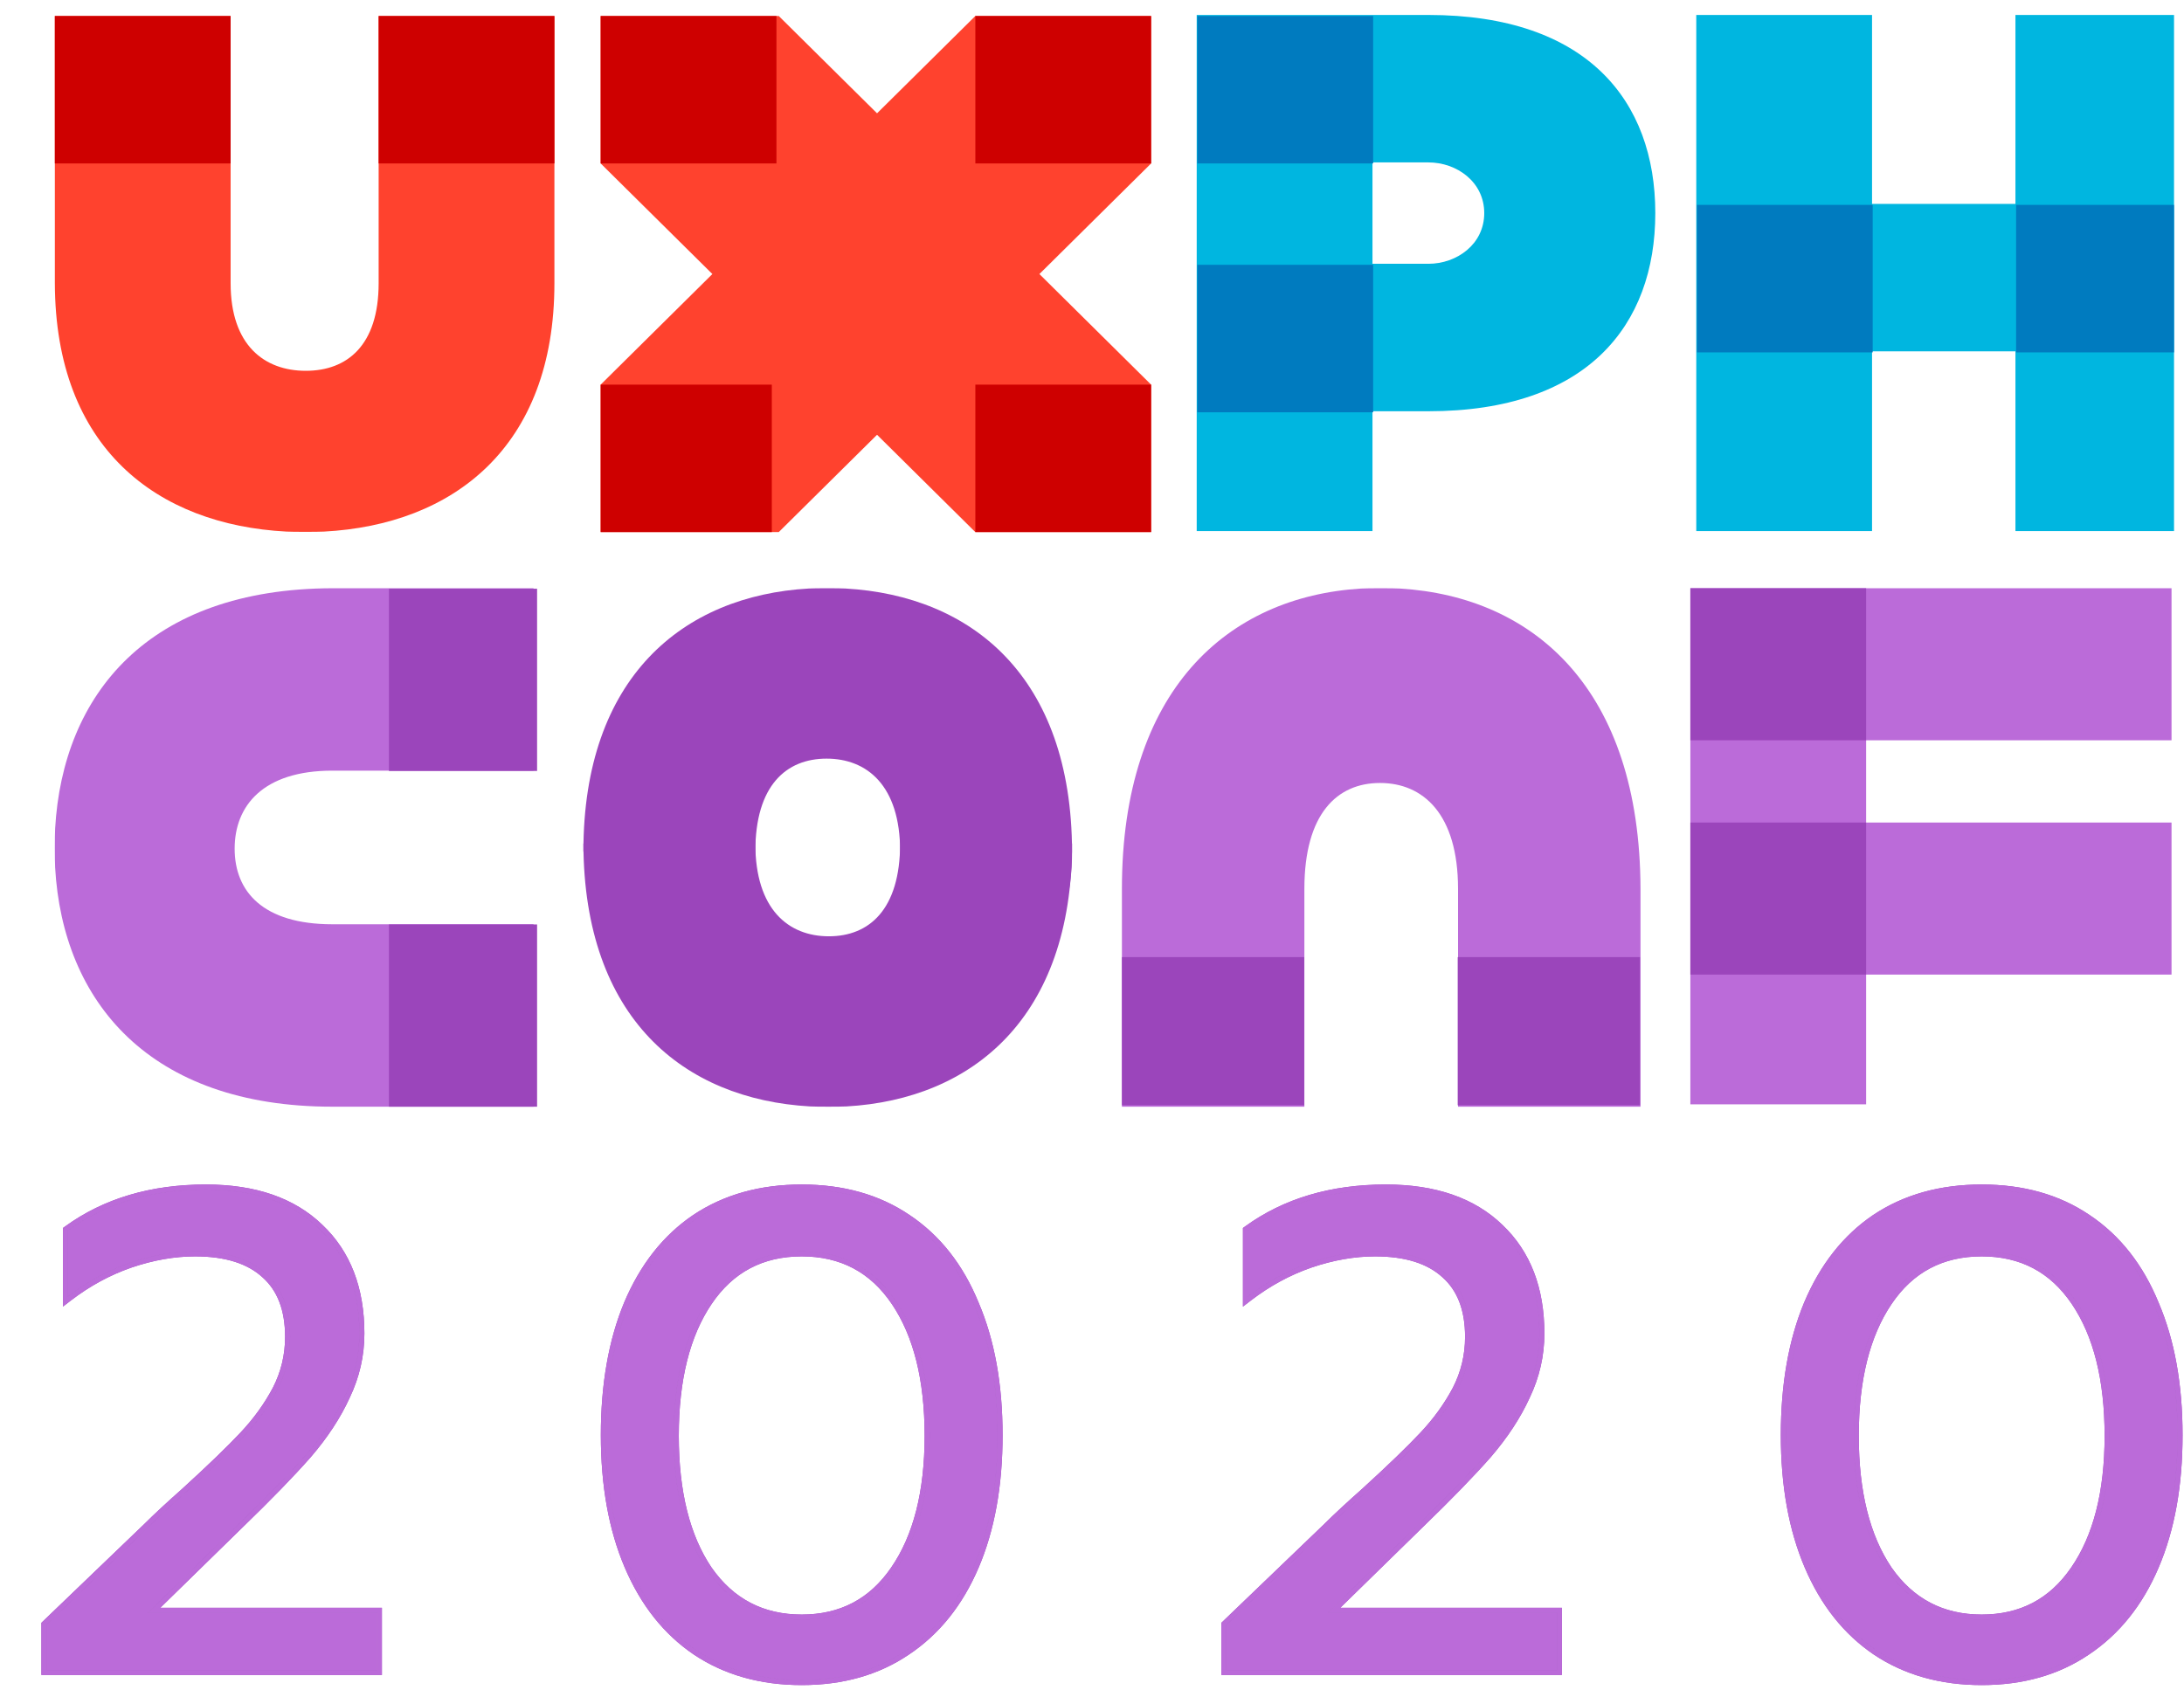 <svg width="438" height="339" viewBox="0 0 438 339" fill="none" xmlns="http://www.w3.org/2000/svg">
<path d="M9.304 325.955L29.689 306.38C31.489 304.58 34.01 302.24 37.249 299.36C42.38 294.68 46.294 290.9 48.995 288.02C51.694 285.14 53.9 282.08 55.609 278.84C57.319 275.51 58.175 271.955 58.175 268.175C58.175 262.595 56.554 258.365 53.315 255.485C50.075 252.515 45.349 251.03 39.139 251.03C34.91 251.03 30.544 251.795 26.044 253.325C21.634 254.855 17.494 257.105 13.624 260.075V246.845C21.184 241.355 30.41 238.61 41.3 238.61C51.02 238.61 58.58 241.22 63.98 246.44C69.379 251.57 72.079 258.59 72.079 267.5C72.079 271.82 71.135 275.96 69.245 279.92C67.445 283.88 64.879 287.795 61.55 291.665C58.219 295.445 53.719 300.08 48.05 305.57L29.689 323.525H75.59V335H9.304V325.955Z" fill="#9B45BB"/>
<path d="M160.782 337.025C152.682 337.025 145.662 335.045 139.722 331.085C133.872 327.125 129.372 321.455 126.222 314.075C123.072 306.695 121.497 297.965 121.497 287.885C121.497 277.805 123.027 269.075 126.087 261.695C129.237 254.225 133.737 248.51 139.587 244.55C145.527 240.59 152.592 238.61 160.782 238.61C168.972 238.61 175.992 240.59 181.842 244.55C187.782 248.51 192.282 254.225 195.342 261.695C198.492 269.075 200.067 277.805 200.067 287.885C200.067 297.965 198.492 306.695 195.342 314.075C192.192 321.455 187.647 327.125 181.707 331.085C175.857 335.045 168.882 337.025 160.782 337.025ZM160.782 324.875C168.792 324.875 175.047 321.59 179.547 315.02C184.137 308.36 186.432 299.36 186.432 288.02C186.432 276.68 184.182 267.68 179.682 261.02C175.182 254.36 168.882 251.03 160.782 251.03C152.682 251.03 146.382 254.36 141.882 261.02C137.382 267.68 135.132 276.68 135.132 288.02C135.132 299.36 137.382 308.36 141.882 315.02C146.472 321.59 152.772 324.875 160.782 324.875Z" fill="#9B45BB"/>
<path d="M245.95 325.955L266.335 306.38C268.135 304.58 270.655 302.24 273.895 299.36C279.025 294.68 282.94 290.9 285.64 288.02C288.34 285.14 290.545 282.08 292.255 278.84C293.965 275.51 294.82 271.955 294.82 268.175C294.82 262.595 293.2 258.365 289.96 255.485C286.72 252.515 281.995 251.03 275.785 251.03C271.555 251.03 267.19 251.795 262.69 253.325C258.28 254.855 254.14 257.105 250.27 260.075V246.845C257.83 241.355 267.055 238.61 277.945 238.61C287.665 238.61 295.225 241.22 300.625 246.44C306.025 251.57 308.725 258.59 308.725 267.5C308.725 271.82 307.78 275.96 305.89 279.92C304.09 283.88 301.525 287.795 298.195 291.665C294.865 295.445 290.365 300.08 284.695 305.57L266.335 323.525H312.235V335H245.95V325.955Z" fill="#9B45BB"/>
<path d="M397.427 337.025C389.327 337.025 382.307 335.045 376.367 331.085C370.517 327.125 366.017 321.455 362.867 314.075C359.717 306.695 358.142 297.965 358.142 287.885C358.142 277.805 359.672 269.075 362.732 261.695C365.882 254.225 370.382 248.51 376.232 244.55C382.172 240.59 389.237 238.61 397.427 238.61C405.617 238.61 412.637 240.59 418.487 244.55C424.427 248.51 428.927 254.225 431.987 261.695C435.137 269.075 436.712 277.805 436.712 287.885C436.712 297.965 435.137 306.695 431.987 314.075C428.837 321.455 424.292 327.125 418.352 331.085C412.502 335.045 405.527 337.025 397.427 337.025ZM397.427 324.875C405.437 324.875 411.692 321.59 416.192 315.02C420.782 308.36 423.077 299.36 423.077 288.02C423.077 276.68 420.827 267.68 416.327 261.02C411.827 254.36 405.527 251.03 397.427 251.03C389.327 251.03 383.027 254.36 378.527 261.02C374.027 267.68 371.777 276.68 371.777 288.02C371.777 299.36 374.027 308.36 378.527 315.02C383.117 321.59 389.417 324.875 397.427 324.875Z" fill="#9B45BB"/>
<path fill-rule="evenodd" clip-rule="evenodd" d="M8.304 325.529L28.989 305.666C30.808 303.847 33.341 301.496 36.58 298.617C41.701 293.945 45.592 290.187 48.265 287.336C50.907 284.518 53.057 281.532 54.722 278.378C56.357 275.193 57.175 271.796 57.175 268.175C57.175 262.793 55.619 258.871 52.65 256.232L52.644 256.227L52.639 256.222C49.647 253.48 45.202 252.03 39.139 252.03C35.032 252.03 30.777 252.772 26.369 254.271C22.066 255.764 18.021 257.961 14.233 260.868L12.624 262.103V246.335L13.037 246.036C20.795 240.402 30.235 237.61 41.3 237.61C51.198 237.61 59.035 240.271 64.671 245.718C70.307 251.073 73.079 258.376 73.079 267.5C73.079 271.968 72.102 276.252 70.151 280.342C68.306 284.399 65.687 288.39 62.307 292.317L62.3 292.326C58.946 296.133 54.426 300.788 48.748 306.286C48.747 306.287 48.746 306.288 48.745 306.288L32.142 322.525H76.59V336H8.304V325.529ZM29.689 323.525L48.05 305.57C53.719 300.08 58.219 295.445 61.55 291.665C64.879 287.795 67.445 283.88 69.245 279.92C71.135 275.96 72.079 271.82 72.079 267.5C72.079 258.59 69.379 251.57 63.98 246.44C58.58 241.22 51.02 238.61 41.3 238.61C30.41 238.61 21.184 241.355 13.624 246.845V260.075C13.956 259.821 14.289 259.572 14.624 259.328C18.205 256.725 22.012 254.724 26.044 253.325C30.544 251.795 34.91 251.03 39.139 251.03C45.349 251.03 50.075 252.515 53.315 255.485C56.554 258.365 58.175 262.595 58.175 268.175C58.175 271.955 57.319 275.51 55.609 278.84C53.9 282.08 51.694 285.14 48.995 288.02C46.294 290.9 42.38 294.68 37.249 299.36C34.01 302.24 31.489 304.58 29.689 306.38L9.304 325.955V335H75.59V323.525H29.689ZM139.167 331.917L139.161 331.913C133.131 327.831 128.517 322 125.302 314.468C122.087 306.936 120.497 298.067 120.497 287.885C120.497 277.707 122.041 268.841 125.163 261.312L125.165 261.306C128.379 253.685 132.993 247.806 139.026 243.722L139.032 243.718C145.16 239.633 152.424 237.61 160.782 237.61C169.138 237.61 176.36 239.632 182.4 243.72C188.524 247.804 193.14 253.684 196.264 261.309C199.477 268.839 201.067 277.706 201.067 287.885C201.067 298.067 199.476 306.936 196.262 314.468C193.045 322.003 188.384 327.835 182.264 331.916C176.226 336.002 169.05 338.025 160.782 338.025C152.512 338.025 145.293 336.001 139.167 331.917ZM181.707 331.085C187.647 327.125 192.192 321.455 195.342 314.075C198.492 306.695 200.067 297.965 200.067 287.885C200.067 277.805 198.492 269.075 195.342 261.695C192.282 254.225 187.782 248.51 181.842 244.55C175.992 240.59 168.972 238.61 160.782 238.61C152.592 238.61 145.527 240.59 139.587 244.55C133.737 248.51 129.237 254.225 126.087 261.695C123.027 269.075 121.497 277.805 121.497 287.885C121.497 297.965 123.072 306.695 126.222 314.075C129.372 321.455 133.872 327.125 139.722 331.085C145.662 335.045 152.682 337.025 160.782 337.025C168.882 337.025 175.857 335.045 181.707 331.085ZM178.722 314.455L178.723 314.453C183.161 308.014 185.432 299.236 185.432 288.02C185.432 276.801 183.204 268.019 178.853 261.58C174.541 255.198 168.553 252.03 160.782 252.03C153.011 252.03 147.023 255.198 142.71 261.58C138.359 268.019 136.132 276.801 136.132 288.02C136.132 299.236 138.358 308.015 142.706 314.454C147.109 320.752 153.101 323.875 160.782 323.875C168.464 323.875 174.41 320.751 178.722 314.455ZM141.882 315.02C137.382 308.36 135.132 299.36 135.132 288.02C135.132 276.68 137.382 267.68 141.882 261.02C146.382 254.36 152.682 251.03 160.782 251.03C168.882 251.03 175.182 254.36 179.682 261.02C184.182 267.68 186.432 276.68 186.432 288.02C186.432 299.36 184.137 308.36 179.547 315.02C175.047 321.59 168.792 324.875 160.782 324.875C152.772 324.875 146.472 321.59 141.882 315.02ZM244.95 325.529L265.628 305.673C265.63 305.67 265.633 305.668 265.635 305.665C267.454 303.847 269.986 301.497 273.225 298.617C278.346 293.946 282.237 290.187 284.91 287.336C287.553 284.517 289.704 281.53 291.369 278.377C293.003 275.191 293.82 271.795 293.82 268.175C293.82 262.793 292.264 258.871 289.296 256.232L289.29 256.227L289.284 256.222C286.293 253.48 281.848 252.03 275.785 252.03C271.678 252.03 267.423 252.772 263.014 254.271C258.711 255.764 254.667 257.961 250.879 260.868L249.27 262.103V246.335L249.682 246.036C257.44 240.402 266.88 237.61 277.945 237.61C287.844 237.61 295.681 240.272 301.318 245.719C306.952 251.074 309.725 258.376 309.725 267.5C309.725 271.968 308.747 276.252 306.797 280.341C304.952 284.399 302.332 288.39 298.953 292.317L298.945 292.326C295.591 296.134 291.07 300.789 285.391 306.288L268.788 322.525H313.235V336H244.95V325.529ZM266.335 323.525L284.695 305.57C290.365 300.08 294.865 295.445 298.195 291.665C301.525 287.795 304.09 283.88 305.89 279.92C307.78 275.96 308.725 271.82 308.725 267.5C308.725 258.59 306.025 251.57 300.625 246.44C295.225 241.22 287.665 238.61 277.945 238.61C267.055 238.61 257.83 241.355 250.27 246.845V260.075C250.601 259.821 250.935 259.572 251.27 259.328C254.851 256.725 258.658 254.724 262.69 253.325C267.19 251.795 271.555 251.03 275.785 251.03C281.995 251.03 286.72 252.515 289.96 255.485C293.2 258.365 294.82 262.595 294.82 268.175C294.82 271.955 293.965 275.51 292.255 278.84C290.545 282.08 288.34 285.14 285.64 288.02C282.94 290.9 279.025 294.68 273.895 299.36C270.655 302.24 268.135 304.58 266.335 306.38L245.95 325.955V335H312.235V323.525H266.335ZM375.813 331.917L375.807 331.913C369.777 327.831 365.163 322 361.948 314.468C358.733 306.936 357.142 298.067 357.142 287.885C357.142 277.707 358.687 268.841 361.809 261.312L361.811 261.306C365.025 253.685 369.639 247.806 375.672 243.722L375.678 243.718C381.805 239.633 389.07 237.61 397.427 237.61C405.783 237.61 413.005 239.632 419.045 243.72C425.169 247.803 429.785 253.684 432.91 261.309C436.123 268.839 437.712 277.706 437.712 287.885C437.712 298.067 436.122 306.936 432.907 314.468C429.691 322.002 425.031 327.833 418.911 331.914C412.873 336.001 405.696 338.025 397.427 338.025C389.157 338.025 381.938 336.001 375.813 331.917ZM418.352 331.085C424.292 327.125 428.837 321.455 431.987 314.075C435.137 306.695 436.712 297.965 436.712 287.885C436.712 277.805 435.137 269.075 431.987 261.695C428.927 254.225 424.427 248.51 418.487 244.55C412.637 240.59 405.617 238.61 397.427 238.61C389.237 238.61 382.172 240.59 376.232 244.55C370.382 248.51 365.882 254.225 362.732 261.695C359.672 269.075 358.142 277.805 358.142 287.885C358.142 297.965 359.717 306.695 362.867 314.075C366.017 321.455 370.517 327.125 376.367 331.085C382.307 335.045 389.327 337.025 397.427 337.025C405.527 337.025 412.502 335.045 418.352 331.085ZM415.367 314.455L415.369 314.453C419.806 308.014 422.077 299.236 422.077 288.02C422.077 276.801 419.85 268.019 415.499 261.58C411.186 255.198 405.198 252.03 397.427 252.03C389.656 252.03 383.668 255.198 379.356 261.58C375.005 268.019 372.777 276.801 372.777 288.02C372.777 299.236 375.004 308.015 379.352 314.454C383.755 320.752 389.747 323.875 397.427 323.875C405.11 323.875 411.055 320.751 415.367 314.455ZM378.527 315.02C374.027 308.36 371.777 299.36 371.777 288.02C371.777 276.68 374.027 267.68 378.527 261.02C383.027 254.36 389.327 251.03 397.427 251.03C405.527 251.03 411.827 254.36 416.327 261.02C420.827 267.68 423.077 276.68 423.077 288.02C423.077 299.36 420.782 308.36 416.192 315.02C411.692 321.59 405.437 324.875 397.427 324.875C389.417 324.875 383.117 321.59 378.527 315.02Z" fill="#9B45BB"/>
<path d="M9.305 325.955L29.689 306.38C31.489 304.58 34.01 302.24 37.249 299.36C42.38 294.68 46.294 290.9 48.995 288.02C51.694 285.14 53.9 282.08 55.609 278.84C57.319 275.51 58.175 271.955 58.175 268.175C58.175 262.595 56.554 258.365 53.315 255.485C50.075 252.515 45.349 251.03 39.139 251.03C34.91 251.03 30.544 251.795 26.044 253.325C21.634 254.855 17.494 257.105 13.624 260.075V246.845C21.184 241.355 30.41 238.61 41.3 238.61C51.02 238.61 58.58 241.22 63.98 246.44C69.379 251.57 72.079 258.59 72.079 267.5C72.079 271.82 71.135 275.96 69.245 279.92C67.445 283.88 64.879 287.795 61.55 291.665C58.219 295.445 53.719 300.08 48.05 305.57L29.689 323.525H75.59V335H9.305V325.955Z" fill="#BB6BD9"/>
<path d="M160.782 337.025C152.682 337.025 145.662 335.045 139.722 331.085C133.872 327.125 129.372 321.455 126.222 314.075C123.072 306.695 121.497 297.965 121.497 287.885C121.497 277.805 123.027 269.075 126.087 261.695C129.237 254.225 133.737 248.51 139.587 244.55C145.527 240.59 152.592 238.61 160.782 238.61C168.972 238.61 175.992 240.59 181.842 244.55C187.782 248.51 192.282 254.225 195.342 261.695C198.492 269.075 200.067 277.805 200.067 287.885C200.067 297.965 198.492 306.695 195.342 314.075C192.192 321.455 187.647 327.125 181.707 331.085C175.857 335.045 168.882 337.025 160.782 337.025ZM160.782 324.875C168.792 324.875 175.047 321.59 179.547 315.02C184.137 308.36 186.432 299.36 186.432 288.02C186.432 276.68 184.182 267.68 179.682 261.02C175.182 254.36 168.882 251.03 160.782 251.03C152.682 251.03 146.382 254.36 141.882 261.02C137.382 267.68 135.132 276.68 135.132 288.02C135.132 299.36 137.382 308.36 141.882 315.02C146.472 321.59 152.772 324.875 160.782 324.875Z" fill="#BB6BD9"/>
<path d="M245.95 325.955L266.335 306.38C268.135 304.58 270.655 302.24 273.895 299.36C279.025 294.68 282.94 290.9 285.64 288.02C288.34 285.14 290.545 282.08 292.255 278.84C293.965 275.51 294.82 271.955 294.82 268.175C294.82 262.595 293.2 258.365 289.96 255.485C286.72 252.515 281.995 251.03 275.785 251.03C271.555 251.03 267.19 251.795 262.69 253.325C258.28 254.855 254.14 257.105 250.27 260.075V246.845C257.83 241.355 267.055 238.61 277.945 238.61C287.665 238.61 295.225 241.22 300.625 246.44C306.025 251.57 308.725 258.59 308.725 267.5C308.725 271.82 307.78 275.96 305.89 279.92C304.09 283.88 301.525 287.795 298.195 291.665C294.865 295.445 290.365 300.08 284.695 305.57L266.335 323.525H312.235V335H245.95V325.955Z" fill="#BB6BD9"/>
<path d="M397.427 337.025C389.327 337.025 382.307 335.045 376.367 331.085C370.517 327.125 366.017 321.455 362.867 314.075C359.717 306.695 358.142 297.965 358.142 287.885C358.142 277.805 359.672 269.075 362.732 261.695C365.882 254.225 370.382 248.51 376.232 244.55C382.172 240.59 389.237 238.61 397.427 238.61C405.617 238.61 412.637 240.59 418.487 244.55C424.427 248.51 428.927 254.225 431.987 261.695C435.137 269.075 436.712 277.805 436.712 287.885C436.712 297.965 435.137 306.695 431.987 314.075C428.837 321.455 424.292 327.125 418.352 331.085C412.502 335.045 405.527 337.025 397.427 337.025ZM397.427 324.875C405.437 324.875 411.692 321.59 416.192 315.02C420.782 308.36 423.077 299.36 423.077 288.02C423.077 276.68 420.827 267.68 416.327 261.02C411.827 254.36 405.527 251.03 397.427 251.03C389.327 251.03 383.027 254.36 378.527 261.02C374.027 267.68 371.777 276.68 371.777 288.02C371.777 299.36 374.027 308.36 378.527 315.02C383.117 321.59 389.417 324.875 397.427 324.875Z" fill="#BB6BD9"/>
<path fill-rule="evenodd" clip-rule="evenodd" d="M8.305 325.529L28.99 305.666C30.808 303.847 33.341 301.496 36.58 298.617C41.701 293.945 45.592 290.187 48.265 287.336C50.907 284.518 53.058 281.532 54.722 278.378C56.357 275.193 57.175 271.796 57.175 268.175C57.175 262.793 55.619 258.871 52.65 256.232L52.644 256.227L52.639 256.222C49.647 253.48 45.202 252.03 39.139 252.03C35.032 252.03 30.777 252.772 26.369 254.271C22.066 255.764 18.021 257.961 14.233 260.868L12.624 262.103V246.335L13.037 246.036C20.795 240.402 30.235 237.61 41.3 237.61C51.198 237.61 59.035 240.271 64.671 245.718C70.307 251.073 73.079 258.376 73.079 267.5C73.079 271.968 72.102 276.252 70.151 280.342C68.306 284.399 65.687 288.39 62.307 292.317L62.3 292.326C58.946 296.133 54.426 300.788 48.748 306.286C48.747 306.287 48.746 306.288 48.745 306.288L32.142 322.525H76.59V336H8.305V325.529ZM29.689 323.525L48.05 305.57C53.719 300.08 58.219 295.445 61.55 291.665C64.879 287.795 67.445 283.88 69.245 279.92C71.135 275.96 72.079 271.82 72.079 267.5C72.079 258.59 69.379 251.57 63.98 246.44C58.58 241.22 51.02 238.61 41.3 238.61C30.41 238.61 21.184 241.355 13.624 246.845V260.075C13.956 259.821 14.289 259.572 14.624 259.328C18.205 256.725 22.012 254.724 26.044 253.325C30.544 251.795 34.91 251.03 39.139 251.03C45.349 251.03 50.075 252.515 53.315 255.485C56.554 258.365 58.175 262.595 58.175 268.175C58.175 271.955 57.319 275.51 55.609 278.84C53.9 282.08 51.694 285.14 48.995 288.02C46.294 290.9 42.38 294.68 37.249 299.36C34.01 302.24 31.489 304.58 29.689 306.38L9.305 325.955V335H75.59V323.525H29.689ZM139.167 331.917L139.161 331.913C133.131 327.831 128.517 322 125.302 314.468C122.088 306.936 120.497 298.067 120.497 287.885C120.497 277.707 122.042 268.841 125.163 261.312L125.165 261.306C128.379 253.685 132.993 247.806 139.026 243.722L139.032 243.718C145.16 239.633 152.424 237.61 160.782 237.61C169.138 237.61 176.36 239.632 182.4 243.72C188.524 247.804 193.14 253.684 196.264 261.309C199.477 268.839 201.067 277.706 201.067 287.885C201.067 298.067 199.476 306.936 196.262 314.468C193.045 322.003 188.384 327.835 182.264 331.916C176.226 336.002 169.05 338.025 160.782 338.025C152.512 338.025 145.293 336.001 139.167 331.917ZM181.707 331.085C187.647 327.125 192.192 321.455 195.342 314.075C198.492 306.695 200.067 297.965 200.067 287.885C200.067 277.805 198.492 269.075 195.342 261.695C192.282 254.225 187.782 248.51 181.842 244.55C175.992 240.59 168.972 238.61 160.782 238.61C152.592 238.61 145.527 240.59 139.587 244.55C133.737 248.51 129.237 254.225 126.087 261.695C123.027 269.075 121.497 277.805 121.497 287.885C121.497 297.965 123.072 306.695 126.222 314.075C129.372 321.455 133.872 327.125 139.722 331.085C145.662 335.045 152.682 337.025 160.782 337.025C168.882 337.025 175.857 335.045 181.707 331.085ZM178.722 314.455L178.723 314.453C183.161 308.014 185.432 299.236 185.432 288.02C185.432 276.801 183.204 268.019 178.853 261.58C174.541 255.198 168.553 252.03 160.782 252.03C153.011 252.03 147.023 255.198 142.71 261.58C138.359 268.019 136.132 276.801 136.132 288.02C136.132 299.236 138.358 308.015 142.706 314.454C147.109 320.752 153.101 323.875 160.782 323.875C168.464 323.875 174.41 320.751 178.722 314.455ZM141.882 315.02C137.382 308.36 135.132 299.36 135.132 288.02C135.132 276.68 137.382 267.68 141.882 261.02C146.382 254.36 152.682 251.03 160.782 251.03C168.882 251.03 175.182 254.36 179.682 261.02C184.182 267.68 186.432 276.68 186.432 288.02C186.432 299.36 184.137 308.36 179.547 315.02C175.047 321.59 168.792 324.875 160.782 324.875C152.772 324.875 146.472 321.59 141.882 315.02ZM244.95 325.529L265.628 305.673C265.63 305.67 265.633 305.668 265.635 305.665C267.454 303.847 269.986 301.497 273.225 298.617C278.346 293.946 282.237 290.187 284.91 287.336C287.553 284.517 289.704 281.53 291.369 278.377C293.003 275.191 293.82 271.795 293.82 268.175C293.82 262.793 292.264 258.871 289.296 256.232L289.29 256.227L289.284 256.222C286.293 253.48 281.848 252.03 275.785 252.03C271.678 252.03 267.423 252.772 263.014 254.271C258.711 255.764 254.667 257.961 250.879 260.868L249.27 262.103V246.335L249.682 246.036C257.44 240.402 266.88 237.61 277.945 237.61C287.844 237.61 295.681 240.272 301.318 245.719C306.952 251.074 309.725 258.376 309.725 267.5C309.725 271.968 308.747 276.252 306.797 280.341C304.952 284.399 302.332 288.39 298.953 292.317L298.945 292.326C295.591 296.134 291.07 300.789 285.391 306.288L268.788 322.525H313.235V336H244.95V325.529ZM266.335 323.525L284.695 305.57C290.365 300.08 294.865 295.445 298.195 291.665C301.525 287.795 304.09 283.88 305.89 279.92C307.78 275.96 308.725 271.82 308.725 267.5C308.725 258.59 306.025 251.57 300.625 246.44C295.225 241.22 287.665 238.61 277.945 238.61C267.055 238.61 257.83 241.355 250.27 246.845V260.075C250.601 259.821 250.935 259.572 251.27 259.328C254.851 256.725 258.658 254.724 262.69 253.325C267.19 251.795 271.555 251.03 275.785 251.03C281.995 251.03 286.72 252.515 289.96 255.485C293.2 258.365 294.82 262.595 294.82 268.175C294.82 271.955 293.965 275.51 292.255 278.84C290.545 282.08 288.34 285.14 285.64 288.02C282.94 290.9 279.025 294.68 273.895 299.36C270.655 302.24 268.135 304.58 266.335 306.38L245.95 325.955V335H312.235V323.525H266.335ZM375.813 331.917L375.807 331.913C369.777 327.831 365.163 322 361.948 314.468C358.733 306.936 357.142 298.067 357.142 287.885C357.142 277.707 358.687 268.841 361.809 261.312L361.811 261.306C365.025 253.685 369.639 247.806 375.672 243.722L375.678 243.718C381.805 239.633 389.07 237.61 397.427 237.61C405.783 237.61 413.005 239.632 419.045 243.72C425.169 247.803 429.785 253.684 432.91 261.309C436.123 268.839 437.712 277.706 437.712 287.885C437.712 298.067 436.122 306.936 432.907 314.468C429.691 322.002 425.031 327.833 418.911 331.914C412.873 336.001 405.696 338.025 397.427 338.025C389.157 338.025 381.938 336.001 375.813 331.917ZM418.352 331.085C424.292 327.125 428.837 321.455 431.987 314.075C435.137 306.695 436.712 297.965 436.712 287.885C436.712 277.805 435.137 269.075 431.987 261.695C428.927 254.225 424.427 248.51 418.487 244.55C412.637 240.59 405.617 238.61 397.427 238.61C389.237 238.61 382.172 240.59 376.232 244.55C370.382 248.51 365.882 254.225 362.732 261.695C359.672 269.075 358.142 277.805 358.142 287.885C358.142 297.965 359.717 306.695 362.867 314.075C366.017 321.455 370.517 327.125 376.367 331.085C382.307 335.045 389.327 337.025 397.427 337.025C405.527 337.025 412.502 335.045 418.352 331.085ZM415.367 314.455L415.369 314.453C419.806 308.014 422.077 299.236 422.077 288.02C422.077 276.801 419.85 268.019 415.499 261.58C411.186 255.198 405.198 252.03 397.427 252.03C389.656 252.03 383.668 255.198 379.356 261.58C375.005 268.019 372.777 276.801 372.777 288.02C372.777 299.236 375.004 308.015 379.352 314.454C383.755 320.752 389.747 323.875 397.427 323.875C405.11 323.875 411.055 320.751 415.367 314.455ZM378.527 315.02C374.027 308.36 371.777 299.36 371.777 288.02C371.777 276.68 374.027 267.68 378.527 261.02C383.027 254.36 389.327 251.03 397.427 251.03C405.527 251.03 411.827 254.36 416.327 261.02C420.827 267.68 423.077 276.68 423.077 288.02C423.077 299.36 420.782 308.36 416.192 315.02C411.692 321.59 405.437 324.875 397.427 324.875C389.417 324.875 383.117 321.59 378.527 315.02Z" fill="#BB6BD9"/>
<path d="M374.251 165H435.5V195.5H374.251V221.529H339V118H374.251H435.5V148.5H374.251V165Z" fill="#BB6BD9"/>
<path d="M339 118H374.25V148.5H339V118Z" fill="#9B45BB"/>
<path d="M339 165H374.25V195.5H339V165Z" fill="#9B45BB"/>
<path d="M261.593 178.303C261.596 163.212 268.169 157.064 276.753 157.064L276.76 157.064C285.345 157.064 292.409 163.212 292.409 178.303C292.409 193.394 292.409 222 292.409 222L329 222L329 178.303C328.901 138.274 307.688 119.715 280.775 118.061C279.449 117.98 274.309 117.98 272.982 118.061C246.135 119.711 225 138.48 225 178.303L225 222L261.593 222L261.593 178.303Z" fill="#BB6BD9"/>
<path d="M292.342 221.714L328.899 221.714L328.899 192L292.342 192L292.342 221.714ZM225.003 221.714L261.557 221.714L261.557 192L225 192L225.003 221.714Z" fill="#9B45BB"/>
<path d="M180.518 169.235C180.515 182.44 174.322 187.819 166.232 187.819H166.226C158.136 187.819 151.48 182.44 151.48 169.235C151.48 156.031 151.48 131 151.48 131L117 169.235C117.093 204.26 137.082 220.5 162.443 221.946C163.692 222.018 168.535 222.018 169.786 221.946C195.084 220.503 215 204.08 215 169.235L180.518 131V169.235Z" fill="#9B45BB"/>
<path d="M151.482 170.765C151.485 157.561 157.678 152.181 165.768 152.181H165.774C173.864 152.181 180.52 157.561 180.52 170.765C180.52 183.97 180.52 209 180.52 209C180.52 209 215.093 205.79 215 170.765C214.906 135.74 194.918 119.5 169.557 118.054C168.307 117.982 163.465 117.982 162.214 118.054C136.916 119.497 117 135.92 117 170.765L151.482 209V170.765Z" fill="#9B45BB"/>
<path d="M66.664 185.407C52.734 185.404 47.059 178.832 47.059 170.247L47.059 170.24C47.059 161.655 52.734 154.591 66.664 154.591C80.594 154.591 107 154.591 107 154.591L107 118L66.664 118C29.715 118.099 12.583 139.312 11.056 166.225C10.981 167.551 10.981 172.691 11.056 174.018C12.579 200.865 29.904 222 66.664 222L107 222L107 185.407L66.664 185.407Z" fill="#BB6BD9"/>
<path d="M107.714 154.658L107.714 118.101L78 118.101L78 154.658L107.714 154.658ZM107.714 221.997L107.714 185.443L78 185.443L78 222L107.714 221.997Z" fill="#9B45BB"/>
<g clip-path="url(#clip0)">
<path d="M286.457 3H240V106.529H275.251V82.496H286.457C318.248 82.496 331.97 65.31 331.97 42.748C331.971 20.187 318.248 3 286.457 3ZM286.457 52.916H275.251V32.58H286.457C292.175 32.58 297.664 36.508 297.664 42.748C297.664 48.987 292.175 52.916 286.457 52.916ZM404.196 3V40.899H375.438V3H340.187V106.529H375.438V70.479H404.196V106.529H439.447V3H404.196Z" fill="#00B6E0"/>
<path d="M340.319 70.686H375.57V41.107H340.319V70.686ZM404.328 41.107V70.686H439.579V41.107H404.328ZM240.132 82.703H275.383V53.123H240.132V82.703ZM240.132 32.787H275.383V3.208H240.132V32.787Z" fill="#007BBF"/>
<path d="M230.855 3.208H195.604L175.891 22.728L156.179 3.208H120.464V32.787L142.867 54.972L120.464 77.157V106.737H156.179L175.891 87.216L195.604 106.737H230.855V77.157L208.452 54.972L230.855 32.787V3.208ZM75.936 56.821C75.933 69.3 69.602 74.384 61.332 74.384H61.325C53.055 74.384 46.251 69.3 46.251 56.821C46.251 44.342 46.251 3.208 46.251 3.208H11L11.002 56.821C11.097 89.922 31.532 105.269 57.458 106.636C58.736 106.704 63.686 106.704 64.965 106.636C90.827 105.272 111.187 89.752 111.187 56.821V3.208H75.936V56.821Z" fill="#FF422E"/>
<path d="M195.604 3.208L195.607 32.787H230.855V3.208H195.604ZM120.467 32.787H155.715V3.208H120.464L120.467 32.787ZM195.607 106.737H230.855V77.157H195.604L195.607 106.737ZM120.467 106.737H154.787V77.157H120.464L120.467 106.737ZM75.936 32.787H111.187V3.208H75.936V32.787ZM11.003 32.787H46.251V3.208H11L11.003 32.787Z" fill="#CE0000"/>
</g>
<defs>
<clipPath id="clip0">
<rect width="436" height="110" fill="white"/>
</clipPath>
</defs>
</svg>
